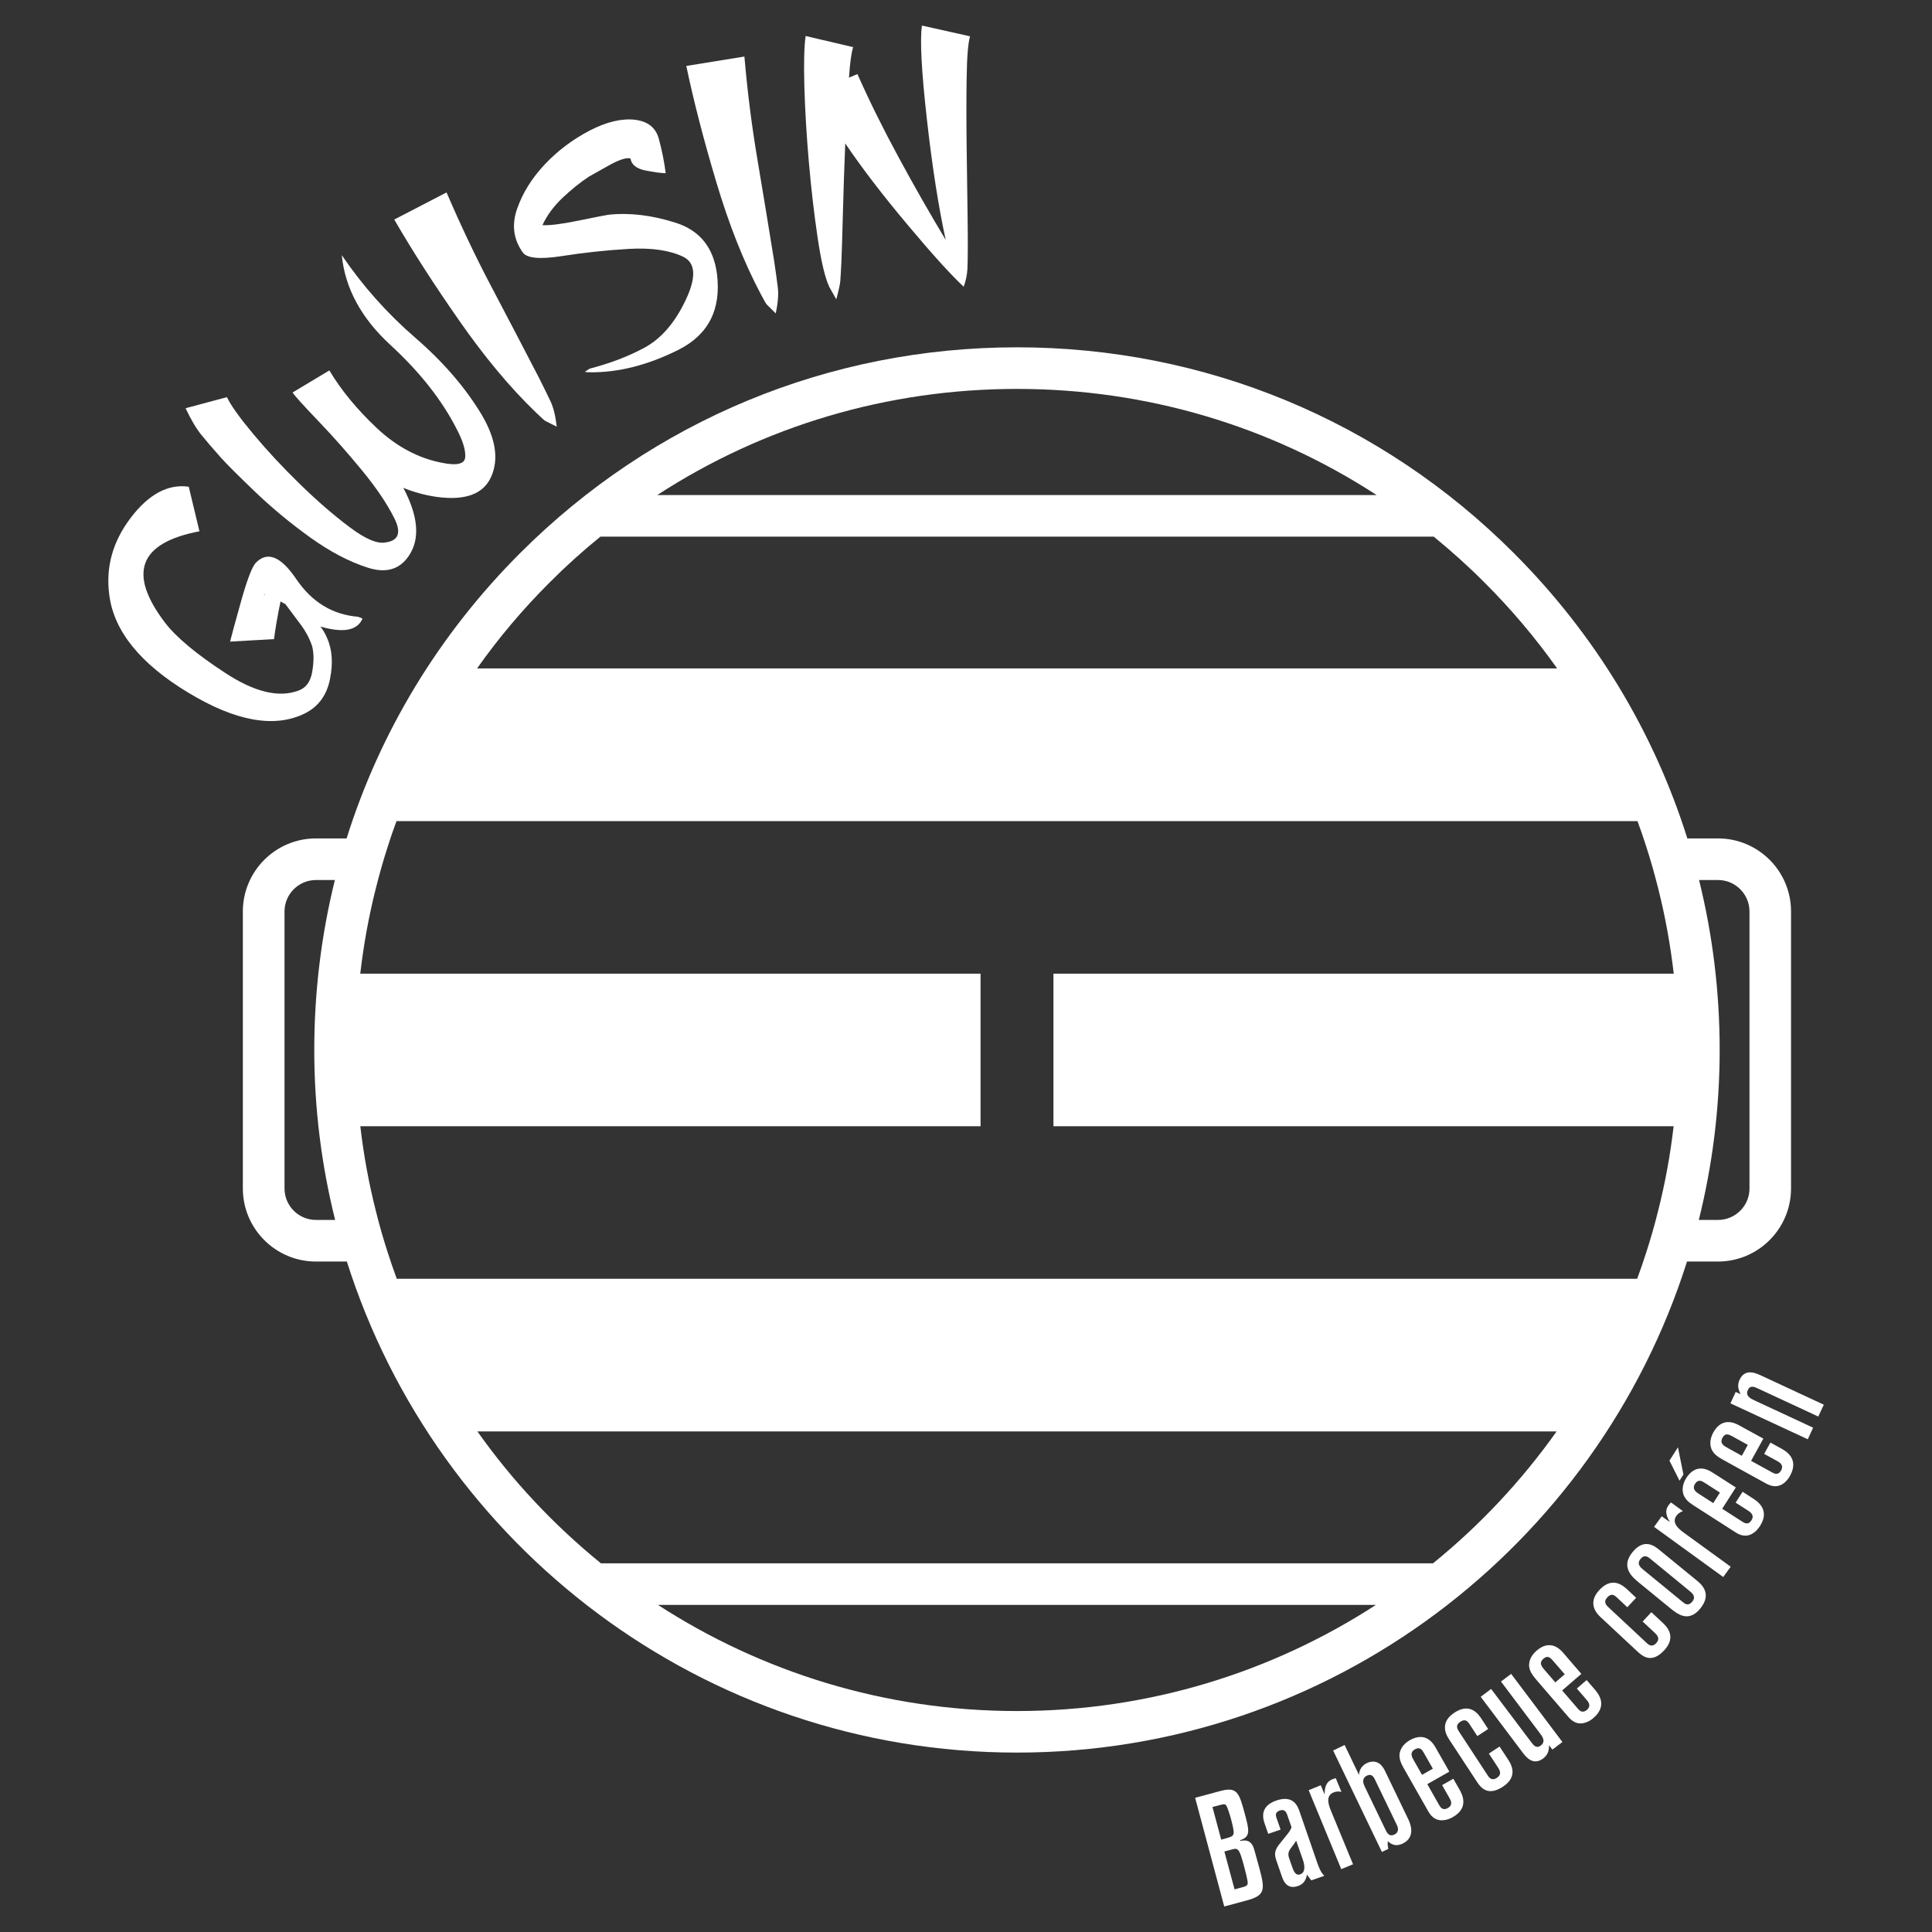 <?xml version="1.0" encoding="utf-8"?>
<!-- Generator: Adobe Illustrator 24.2.3, SVG Export Plug-In . SVG Version: 6.00 Build 0)  -->
<svg version="1.1" id="Layer_1" xmlns="http://www.w3.org/2000/svg" xmlns:xlink="http://www.w3.org/1999/xlink" x="0px" y="0px"
	 viewBox="0 0 300 300" style="enable-background:new 0 0 300 300;" xml:space="preserve">
<rect x="0" y="0" width="300" height="300" fill="#333333" stroke="none"/>
<style type="text/css">
	.st0{fill:#FFFFFF;}
	.st1{fill:none;}
</style>
<g>
	<g>
		<g>
			<path class="st0" d="M30.97,82.5c-9.39,1.79-11.17,6.51-5.36,14.17c1.74,2.28,4.87,4.89,9.39,7.84c4.51,2.95,8.28,3.86,11.3,2.74
				c1.18-0.39,1.91-1.36,2.18-2.93c0.27-1.57,0.27-2.89-0.01-3.97c-0.39-1.18-0.98-2.3-1.77-3.35c-0.79-1.05-1.58-2.11-2.37-3.18
				c-0.1-0.05-0.22-0.12-0.36-0.2c-0.14-0.08-0.28-0.16-0.41-0.23c-0.49,2.37-0.82,4.32-1.01,5.85l-6.82,0.39
				c0.18-0.78,0.74-2.81,1.66-6.11c0.92-3.3,1.67-5.31,2.25-6.04c1.81-1.96,3.93-1.15,6.35,2.42c2.42,3.58,5.61,5.53,9.58,5.87
				c0.39,0.13,0.63,0.23,0.72,0.28c-0.79,1.86-2.97,2.28-6.54,1.24c0.37,0.46,0.71,1.02,1,1.69c0.83,1.81,1,3.97,0.49,6.47
				c-0.5,2.51-1.8,4.28-3.9,5.33c-4.69,2.32-10.74,1.24-18.15-3.25c-7.4-4.48-11.48-9.51-12.21-15.08c-0.6-4.32,0.5-8.32,3.3-12.02
				c2.8-3.69,5.81-5.31,9.03-4.85L30.97,82.5z M41.32,92.45c-0.16-0.09-0.29-0.12-0.39-0.09c0.06,0.04,0.13,0.05,0.19,0.05
				C41.19,92.4,41.25,92.41,41.32,92.45z"/>
			<path class="st0" d="M35.24,61.67c0.62,1.31,2.01,3.24,4.16,5.81c2.15,2.57,4.54,5.13,7.16,7.68c2.62,2.56,5.18,4.78,7.68,6.66
				c2.5,1.89,4.39,2.68,5.68,2.4c1.99-0.28,2.42-1.54,1.3-3.77c-1.12-2.24-2.79-4.71-5-7.4c-2.21-2.69-4.46-5.24-6.75-7.63
				c-2.29-2.39-3.64-3.88-4.04-4.47l5.71-3.43c1.85,3.09,4.31,6.07,7.36,8.94c3.05,2.87,6.41,4.67,10.07,5.39
				c2.36,0.49,3.59,0.21,3.67-0.86c0.08-1.06-0.35-2.5-1.3-4.32c-2.3-4.53-5.73-8.88-10.28-13.07c-4.56-4.18-7.08-8.84-7.59-13.98
				c3.24,4.77,7.04,9.04,11.42,12.83c4.38,3.79,7.83,7.8,10.36,12.04c2.15,3.68,2.62,6.86,1.41,9.56c-1.21,2.69-4.04,3.72-8.51,3.1
				c-1.82-0.27-3.52-0.74-5.12-1.4c2.32,4.4,2.62,7.9,0.89,10.5c-1.43,2.18-3.57,2.81-6.44,1.89c-2.87-0.92-5.83-2.48-8.89-4.67
				c-3.06-2.2-5.91-4.55-8.54-7.07c-2.63-2.52-4.41-4.29-5.34-5.33c-1.25-1.4-2.27-2.59-3.07-3.58c-0.8-0.99-1.6-2.36-2.42-4.1
				L35.24,61.67z"/>
			<path class="st0" d="M61.22,34.09l8.12-4.21c2.2,5.12,4.5,9.97,6.91,14.54c2.41,4.57,4.89,9.32,7.44,14.24
				c0.76,1.52,1.37,2.75,1.81,3.69c0.44,0.94,0.76,2.24,0.95,3.9c-1.04-0.52-1.63-0.82-1.78-0.89c-0.15-0.08-0.64-0.53-1.5-1.36
				c-3.97-3.82-7.92-8.56-11.85-14.2C67.38,44.16,64.02,38.93,61.22,34.09z"/>
			<path class="st0" d="M97.9,24.61c-0.62-0.18-1.76,0.18-3.4,1.1c-1.65,0.92-2.68,1.5-3.09,1.74c-1.38,0.92-2.74,2.02-4.09,3.3
				c-1.35,1.28-2.38,2.68-3.09,4.21c1.09,0.07,2.96-0.16,5.59-0.7c2.63-0.54,4.17-0.84,4.63-0.91c3.29-0.36,6.79,0.06,10.5,1.25
				c3.71,1.19,5.84,3.83,6.38,7.93c0.69,5.53-1.33,9.47-6.04,11.82c-4.72,2.35-9.27,3.5-13.65,3.46l0.05-0.02
				c-0.31,0.03-0.61,0.01-0.88-0.05c0.43-0.29,0.67-0.45,0.74-0.49c3.18-0.83,5.99-1.9,8.45-3.22c2.45-1.31,4.49-3.55,6.11-6.71
				c2.07-4,2.04-6.49-0.08-7.48s-4.92-1.39-8.39-1.19c-3.47,0.2-6.93,0.57-10.37,1.11c-3.45,0.54-5.48,0.34-6.1-0.57
				c-1.44-2.02-1.74-4.27-0.88-6.75c0.86-2.48,2.3-4.79,4.32-6.93c2.02-2.14,4.35-3.88,6.96-5.24c2.62-1.35,4.96-1.91,7.04-1.67
				c1.99,0.24,3.23,1.23,3.7,2.98c0.47,1.75,0.83,3.52,1.06,5.32c-0.78-0.02-1.86-0.17-3.21-0.44C98.8,26.17,98.05,25.56,97.9,24.61
				z M83.81,34.86c-0.07-0.05-0.11-0.09-0.12-0.12C83.73,34.84,83.78,34.88,83.81,34.86z M97.95,24.58
				c0.03,0.07,0.07,0.11,0.12,0.12C98.01,24.66,97.97,24.62,97.95,24.58z"/>
			<path class="st0" d="M106.57,10.24l9.02-1.46c0.48,5.56,1.16,10.88,2.02,15.97c0.86,5.1,1.73,10.38,2.61,15.85
				c0.25,1.68,0.44,3.04,0.56,4.07c0.13,1.03,0.02,2.37-0.32,4c-0.83-0.82-1.3-1.29-1.41-1.4c-0.11-0.12-0.45-0.7-1-1.76
				c-2.57-4.87-4.84-10.6-6.81-17.19C109.27,21.73,107.71,15.7,106.57,10.24z"/>
			<path class="st0" d="M132.48,7.32c-0.29,0.89-0.5,2.47-0.65,4.74l1.31-0.56c1.84,4.15,3.98,8.48,6.43,12.99
				c2.44,4.51,4.87,8.76,7.28,12.76c-1.12-5.13-2.1-11.39-2.93-18.79c-0.83-7.4-1.09-12.23-0.76-14.49l7.47,1.67
				c-0.31,1.04-0.48,3.18-0.53,6.44c-0.05,3.25-0.05,6.81,0,10.66c0.05,3.85,0.1,7.57,0.15,11.16c0.05,3.59,0.04,6.22-0.03,7.89
				c-0.06,0.93-0.25,1.84-0.58,2.73c-1.98-1.84-4.9-5.06-8.75-9.66c-3.86-4.6-7.07-8.79-9.64-12.59c-0.15,3.64-0.27,7.19-0.36,10.65
				c-0.09,3.46-0.17,6.07-0.24,7.81c-0.07,1.41-0.13,2.38-0.17,2.9c-0.04,0.52-0.25,1.47-0.62,2.85l-1.08-1.91
				c-0.67-1.42-1.27-3.98-1.82-7.67c-0.55-3.69-1-7.6-1.36-11.72c-0.36-4.12-0.59-8.03-0.7-11.73c-0.1-3.7-0.03-6.32,0.2-7.86
				L132.48,7.32z"/>
		</g>
		<g>
			<path class="st0" d="M185.58,279.16l3.94-1.06c2.58-0.69,2.89,0.28,3.76,3.5c0.69,2.58,0.97,3.61-0.71,4.14l0.03,0.12
				c0.56-0.1,1.44-0.26,1.96,0.81c0.12,0.27,0.18,0.39,0.99,3.4c0.91,3.39,0.94,4.26-2.03,5.05l-3.42,0.92L185.58,279.16z
				 M189.63,285.66c1.63-0.44,1.86-0.5,1.93-1.01c0.07-0.4-0.3-1.79-0.45-2.34c-0.08-0.31-0.23-0.76-0.37-1.18
				c-0.23-0.68-0.34-0.88-0.56-0.95c-0.19-0.05-0.26-0.03-1.91,0.41L189.63,285.66z M190.12,287.5l1.58,5.88l1.15-0.31
				c0.65-0.17,0.85-0.28,0.89-0.6c0.07-0.32-0.44-2.21-0.56-2.67c-0.7-2.61-0.88-2.89-1.81-2.64L190.12,287.5z"/>
			<path class="st0" d="M196.4,283.24c-0.24-0.7-0.94-2.71,1.77-3.65c2.71-0.94,3.36,0.93,3.64,1.75l2.74,7.93
				c0.27,0.77,0.53,1.44,1.09,2.01l-2.01,0.7c-0.34-0.38-0.4-0.46-0.67-0.89c-0.16,0.66-0.38,1.41-1.4,1.77
				c-1.78,0.61-2.3-0.88-2.51-1.49l-0.77-2.22c-0.32-0.91-0.56-1.61,0.34-2.74l1.41-1.75c0.31-0.4,0.54-0.87,0.5-0.98l-0.65-1.87
				c-0.15-0.42-0.4-0.93-1.15-0.68c-0.82,0.28-0.62,0.87-0.49,1.22l0.61,1.75l-1.92,0.66L196.4,283.24z M201.27,285.82
				c-0.13,0.23-0.55,0.82-0.86,1.21c-0.41,0.56-0.42,0.98-0.23,1.52l0.44,1.26c0.23,0.66,0.52,1.5,1.27,1.24
				c1.07-0.37,0.52-1.99,0.41-2.29L201.27,285.82z"/>
			<path class="st0" d="M205.67,278.61c0.05-0.85,0.09-1.86,1.23-2.33c0.18-0.08,0.35-0.12,0.52-0.16l0.88,2.13
				c-0.3-0.07-0.7-0.14-1.25,0.09c-1.31,0.54-0.69,2.08-0.34,2.93l3.39,8.21l-1.83,0.76l-5.06-12.26l1.88-0.77L205.67,278.61z"/>
			<path class="st0" d="M207.01,271.82l1.78-0.86l2.23,4.64c0.03-0.34,0.12-1.29,1.23-1.83c0.67-0.32,1.34-0.29,1.85,0.02
				c0.47,0.3,0.76,0.79,0.95,1.17l3.63,7.54c0.21,0.45,1.31,2.72-0.88,3.77c-1.23,0.59-1.95-0.05-2.3-0.38
				c-0.04,0.54-0.03,0.67,0.08,1.2l-1,0.48L207.01,271.82z M213.51,276.35c-0.17-0.36-0.48-1-1.26-0.63
				c-0.87,0.42-0.53,1.3-0.38,1.61l3.21,6.67c0.29,0.6,0.61,1.27,1.46,0.86c0.58-0.28,0.67-0.84,0.38-1.44L213.51,276.35z"/>
			<path class="st0" d="M218.23,275.02c-0.47-0.82-0.82-1.44-0.89-2.06c-0.18-1.12,0.5-2.13,1.57-2.74
				c2.54-1.44,3.71,0.62,4.01,1.14l2.13,3.74l-3.42,1.94l1.83,3.23c0.18,0.32,0.54,0.95,1.36,0.48c0.84-0.48,0.46-1.2,0.26-1.54
				l-1.15-2.02l1.74-0.99l0.93,1.63c0.39,0.69,1.62,2.84-1.01,4.33c-0.37,0.21-0.73,0.36-1.12,0.43c-1.73,0.36-2.44-0.89-2.73-1.4
				L218.23,275.02z M221.12,272.23c-0.27-0.47-0.6-1.05-1.4-0.6c-0.88,0.5-0.48,1.21-0.17,1.75l1.26,2.22l1.68-0.96L221.12,272.23z"
				/>
			<path class="st0" d="M225.03,270.11c-0.34-0.52-1.67-2.55,0.81-4.17c2.48-1.63,3.75,0.26,4.25,1.03l0.99,1.51l-1.68,1.1
				l-1.23-1.88c-0.32-0.5-0.71-0.81-1.41-0.35c-0.85,0.56-0.45,1.16-0.13,1.65l4.41,6.73c0.15,0.23,0.57,0.87,1.38,0.34
				c0.87-0.57,0.44-1.23,0.11-1.73l-1.34-2.05l1.66-1.09l1.32,2.01c0.39,0.6,1.7,2.59-0.79,4.22c-2.32,1.52-3.41,0.22-4.04-0.75
				L225.03,270.11z"/>
			<path class="st0" d="M240.54,271c-0.01,0.56-0.04,1.39-0.91,2.05c-1.6,1.21-2.72-0.28-3.25-0.99l-6.46-8.58l1.62-1.22l6.24,8.28
				c0.34,0.45,0.77,1.03,1.47,0.51c0.83-0.63,0.25-1.4-0.15-1.93l-6.03-8.01l1.58-1.19l7.96,10.58l-1.56,1.18L240.54,271z"/>
			<path class="st0" d="M238.85,261.17c-0.61-0.71-1.08-1.26-1.27-1.85c-0.4-1.06,0.07-2.19,1.01-3c2.21-1.91,3.76-0.11,4.15,0.34
				l2.81,3.26l-2.98,2.57l2.42,2.81c0.24,0.28,0.71,0.82,1.42,0.21c0.73-0.63,0.22-1.26-0.04-1.56l-1.52-1.76l1.52-1.31l1.23,1.42
				c0.52,0.6,2.13,2.47-0.15,4.45c-0.32,0.27-0.65,0.5-1.01,0.64c-1.63,0.69-2.57-0.4-2.96-0.85L238.85,261.17z M241.15,257.88
				c-0.36-0.41-0.79-0.92-1.48-0.32c-0.77,0.66-0.24,1.28,0.17,1.75l1.67,1.93l1.46-1.26L241.15,257.88z"/>
			<path class="st0" d="M248.56,251.13c-0.45-0.42-2.23-2.08-0.2-4.25c2.03-2.17,3.71-0.64,4.38-0.01l1.32,1.23l-1.37,1.47
				l-1.65-1.54c-0.43-0.41-0.88-0.62-1.45,0c-0.69,0.74-0.17,1.23,0.27,1.64l5.88,5.49c0.2,0.19,0.76,0.71,1.42,0
				c0.71-0.76,0.13-1.3-0.3-1.7l-1.79-1.67l1.35-1.45l1.76,1.64c0.52,0.49,2.26,2.11,0.24,4.28c-1.89,2.03-3.26,1.02-4.11,0.23
				L248.56,251.13z"/>
			<path class="st0" d="M254.51,245.76c-1-0.82-2.93-2.4-1.02-4.74c1.85-2.26,3.48-0.93,4.24-0.3l5.77,4.72
				c0.69,0.56,2.4,2.03,0.52,4.33c-1.85,2.26-3.57,0.85-4.78-0.14L254.51,245.76z M256.34,242.11c-0.48-0.39-0.99-0.78-1.59-0.05
				c-0.66,0.8-0.01,1.34,0.45,1.71l6.03,4.94c0.4,0.33,0.92,0.75,1.53,0.01c0.63-0.77,0.08-1.27-0.38-1.65L256.34,242.11z"/>
			<path class="st0" d="M259.28,236.34c-0.4-0.75-0.9-1.63-0.17-2.63c0.12-0.16,0.24-0.29,0.36-0.41l1.86,1.35
				c-0.28,0.1-0.67,0.25-1.02,0.73c-0.83,1.14,0.5,2.14,1.24,2.68l7.19,5.22l-1.16,1.6l-10.74-7.79l1.19-1.64L259.28,236.34z"/>
			<path class="st0" d="M259.23,226.8l1.32-2.06l0.85,4.22l-0.61,0.96L259.23,226.8z M263.47,234.08c-0.79-0.51-1.4-0.89-1.74-1.41
				c-0.68-0.91-0.55-2.12,0.11-3.16c1.57-2.46,3.57-1.18,4.07-0.86l3.63,2.32l-2.12,3.31l3.12,2c0.31,0.2,0.92,0.59,1.42-0.2
				c0.52-0.81-0.15-1.27-0.49-1.49l-1.96-1.26l1.08-1.69l1.58,1.02c0.67,0.43,2.75,1.76,1.12,4.3c-0.23,0.35-0.48,0.66-0.79,0.91
				c-1.37,1.12-2.57,0.35-3.07,0.03L263.47,234.08z M264.74,230.27c-0.46-0.29-1.02-0.65-1.52,0.12c-0.55,0.85,0.14,1.29,0.66,1.63
				l2.15,1.38l1.04-1.63L264.74,230.27z"/>
			<path class="st0" d="M267.96,226.9c-0.82-0.45-1.45-0.8-1.83-1.29c-0.74-0.86-0.69-2.08-0.1-3.16c1.41-2.56,3.49-1.41,4.01-1.13
				l3.77,2.07l-1.9,3.45l3.25,1.79c0.32,0.18,0.95,0.52,1.41-0.3c0.46-0.85-0.24-1.26-0.59-1.45l-2.04-1.12l0.97-1.76l1.65,0.91
				c0.69,0.38,2.86,1.57,1.41,4.22c-0.2,0.37-0.44,0.69-0.72,0.96c-1.29,1.21-2.55,0.52-3.07,0.24L267.96,226.9z M268.97,223.02
				c-0.48-0.26-1.06-0.58-1.5,0.22c-0.49,0.89,0.23,1.28,0.77,1.58l2.23,1.23l0.93-1.69L268.97,223.02z"/>
			<path class="st0" d="M270.28,216.48c-0.24-0.49-0.62-1.24-0.16-2.23c0.85-1.82,2.53-1.03,3.34-0.66l9.74,4.53l-0.86,1.84
				l-9.4-4.37c-0.52-0.24-1.17-0.54-1.53,0.24c-0.44,0.94,0.44,1.35,1.04,1.63l9.09,4.23l-0.83,1.8l-12.01-5.58l0.82-1.77
				L270.28,216.48z"/>
		</g>
	</g>
	<g>
		<g>
			<path class="st1" d="M241.77,103.8l-83.85,0V83.33l64.7,0c2.72,2.23,5.36,4.59,7.88,7.12C234.67,94.62,238.44,99.08,241.77,103.8
				z"/>
			<path class="st1" d="M259.88,174.88c-0.52,4.5-1.33,8.9-2.42,13.19c-0.55,2.21-1.17,4.38-1.87,6.52
				c-0.43,1.33-0.88,2.67-1.37,3.98l-96.3,0V127.5l96.34,0c0.48,1.3,0.94,2.63,1.36,3.96c0.7,2.15,1.31,4.33,1.86,6.52
				c1.09,4.33,1.89,8.74,2.41,13.21l-96.32,0v23.69L259.88,174.88z"/>
			<path class="st1" d="M213.77,76.87l-55.84,0V60.39C178.04,60.39,197.28,66.15,213.77,76.87z"/>
			<path class="st1" d="M241.71,222.27c-5.43,7.67-11.9,14.56-19.18,20.48h-64.6l0-20.48L241.71,222.27z"/>
			<path class="st1" d="M271.66,141.53v43.02c0,2.69-2.19,4.88-4.88,4.88h-2.99c2.11-8.46,3.24-17.3,3.24-26.39
				c0-9.02-1.09-17.86-3.2-26.39h2.95C269.47,136.64,271.66,138.84,271.66,141.53z"/>
			<path class="st1" d="M213.66,249.2c-16.06,10.42-35.21,16.48-55.74,16.48V249.2L213.66,249.2z"/>
			<path class="st0" d="M266.78,130.19h-4.77c-5.2-16.54-14.33-31.69-26.94-44.3c-20.6-20.62-48.01-31.96-77.15-31.96
				c-29.15,0-56.54,11.34-77.16,31.96c-12.61,12.61-21.75,27.76-26.94,44.3h-4.77c-6.25,0-11.34,5.09-11.34,11.34l0,43.02
				c0,6.25,5.09,11.34,11.34,11.34h4.81c13.98,44.16,55.34,76.25,104.05,76.25c0.01,0,0.01,0,0.01,0c24.36,0,46.88-8.03,65.05-21.57
				c18.17-13.54,32-32.6,38.99-54.68h4.81c6.25,0,11.34-5.09,11.34-11.34v-43.02C278.12,135.28,273.03,130.19,266.78,130.19z
				 M49.06,189.43c-2.69,0-4.88-2.19-4.88-4.88l0-43.02c0-2.69,2.2-4.88,4.88-4.88H52c-2.11,8.53-3.2,17.38-3.2,26.39
				c0,9.09,1.13,17.94,3.24,26.39H49.06z M157.92,60.39c20.12,0,39.36,5.76,55.84,16.48l-111.7,0
				C118.55,66.15,137.79,60.39,157.92,60.39z M85.34,90.45c2.52-2.53,5.15-4.9,7.89-7.12l129.4,0c2.72,2.23,5.36,4.59,7.88,7.12
				c4.17,4.16,7.94,8.63,11.28,13.34l-167.71,0C77.4,99.08,81.16,94.62,85.34,90.45z M157.92,265.69c0,0,0,0-0.01,0
				c-20.53,0-39.67-6.07-55.74-16.48l111.48,0C197.59,259.62,178.45,265.69,157.92,265.69z M222.52,242.75l-129.21,0
				c-7.28-5.92-13.75-12.8-19.18-20.48l167.58,0C236.27,229.94,229.81,236.83,222.52,242.75z M259.88,174.88
				c-0.52,4.5-1.33,8.9-2.42,13.19c-0.55,2.21-1.17,4.38-1.87,6.52c-0.43,1.33-0.88,2.67-1.37,3.98l-192.61,0
				c-0.48-1.31-0.94-2.65-1.37-3.98c-0.7-2.14-1.32-4.31-1.87-6.52c-1.09-4.29-1.9-8.69-2.42-13.19l96.31,0v-23.69l-96.32,0
				c0.52-4.48,1.32-8.89,2.41-13.21c0.55-2.19,1.16-4.37,1.86-6.52c0.42-1.33,0.87-2.66,1.36-3.96l192.7,0
				c0.48,1.3,0.94,2.63,1.36,3.96c0.7,2.15,1.31,4.33,1.86,6.52c1.09,4.33,1.89,8.74,2.41,13.21l-96.32,0v23.69L259.88,174.88z
				 M271.66,184.55c0,2.69-2.19,4.88-4.88,4.88h-2.99c2.11-8.46,3.24-17.3,3.24-26.39c0-9.02-1.09-17.86-3.2-26.39h2.95
				c2.69,0,4.88,2.2,4.88,4.88V184.55z"/>
		</g>
		<g>
			<path class="st1" d="M157.92,83.33v20.46l-83.86,0c3.34-4.71,7.1-9.18,11.28-13.34c2.52-2.53,5.15-4.9,7.89-7.12L157.92,83.33z"
				/>
			<path class="st1" d="M157.92,127.5v71.08l-96.31,0c-0.48-1.31-0.94-2.65-1.37-3.98c-0.7-2.14-1.32-4.31-1.87-6.52
				c-1.09-4.29-1.9-8.69-2.42-13.19l96.31,0v-23.69l-96.32,0c0.52-4.48,1.32-8.89,2.41-13.21c0.55-2.19,1.16-4.37,1.86-6.52
				c0.42-1.33,0.87-2.66,1.36-3.96L157.92,127.5z"/>
			<path class="st1" d="M157.92,60.39v16.48l-55.85,0C118.55,66.15,137.79,60.39,157.92,60.39z"/>
			<path class="st1" d="M157.92,222.27l0,20.48l-64.61,0c-7.28-5.92-13.75-12.8-19.18-20.48L157.92,222.27z"/>
			<path class="st1" d="M52.05,189.43h-2.99c-2.69,0-4.88-2.19-4.88-4.88l0-43.02c0-2.69,2.2-4.88,4.88-4.88H52
				c-2.11,8.53-3.2,17.38-3.2,26.39C48.81,172.13,49.94,180.97,52.05,189.43z"/>
			<path class="st1" d="M157.92,249.2v16.48c0,0,0,0-0.01,0c-20.53,0-39.67-6.07-55.74-16.48L157.92,249.2z"/>
		</g>
	</g>
</g>
</svg>

